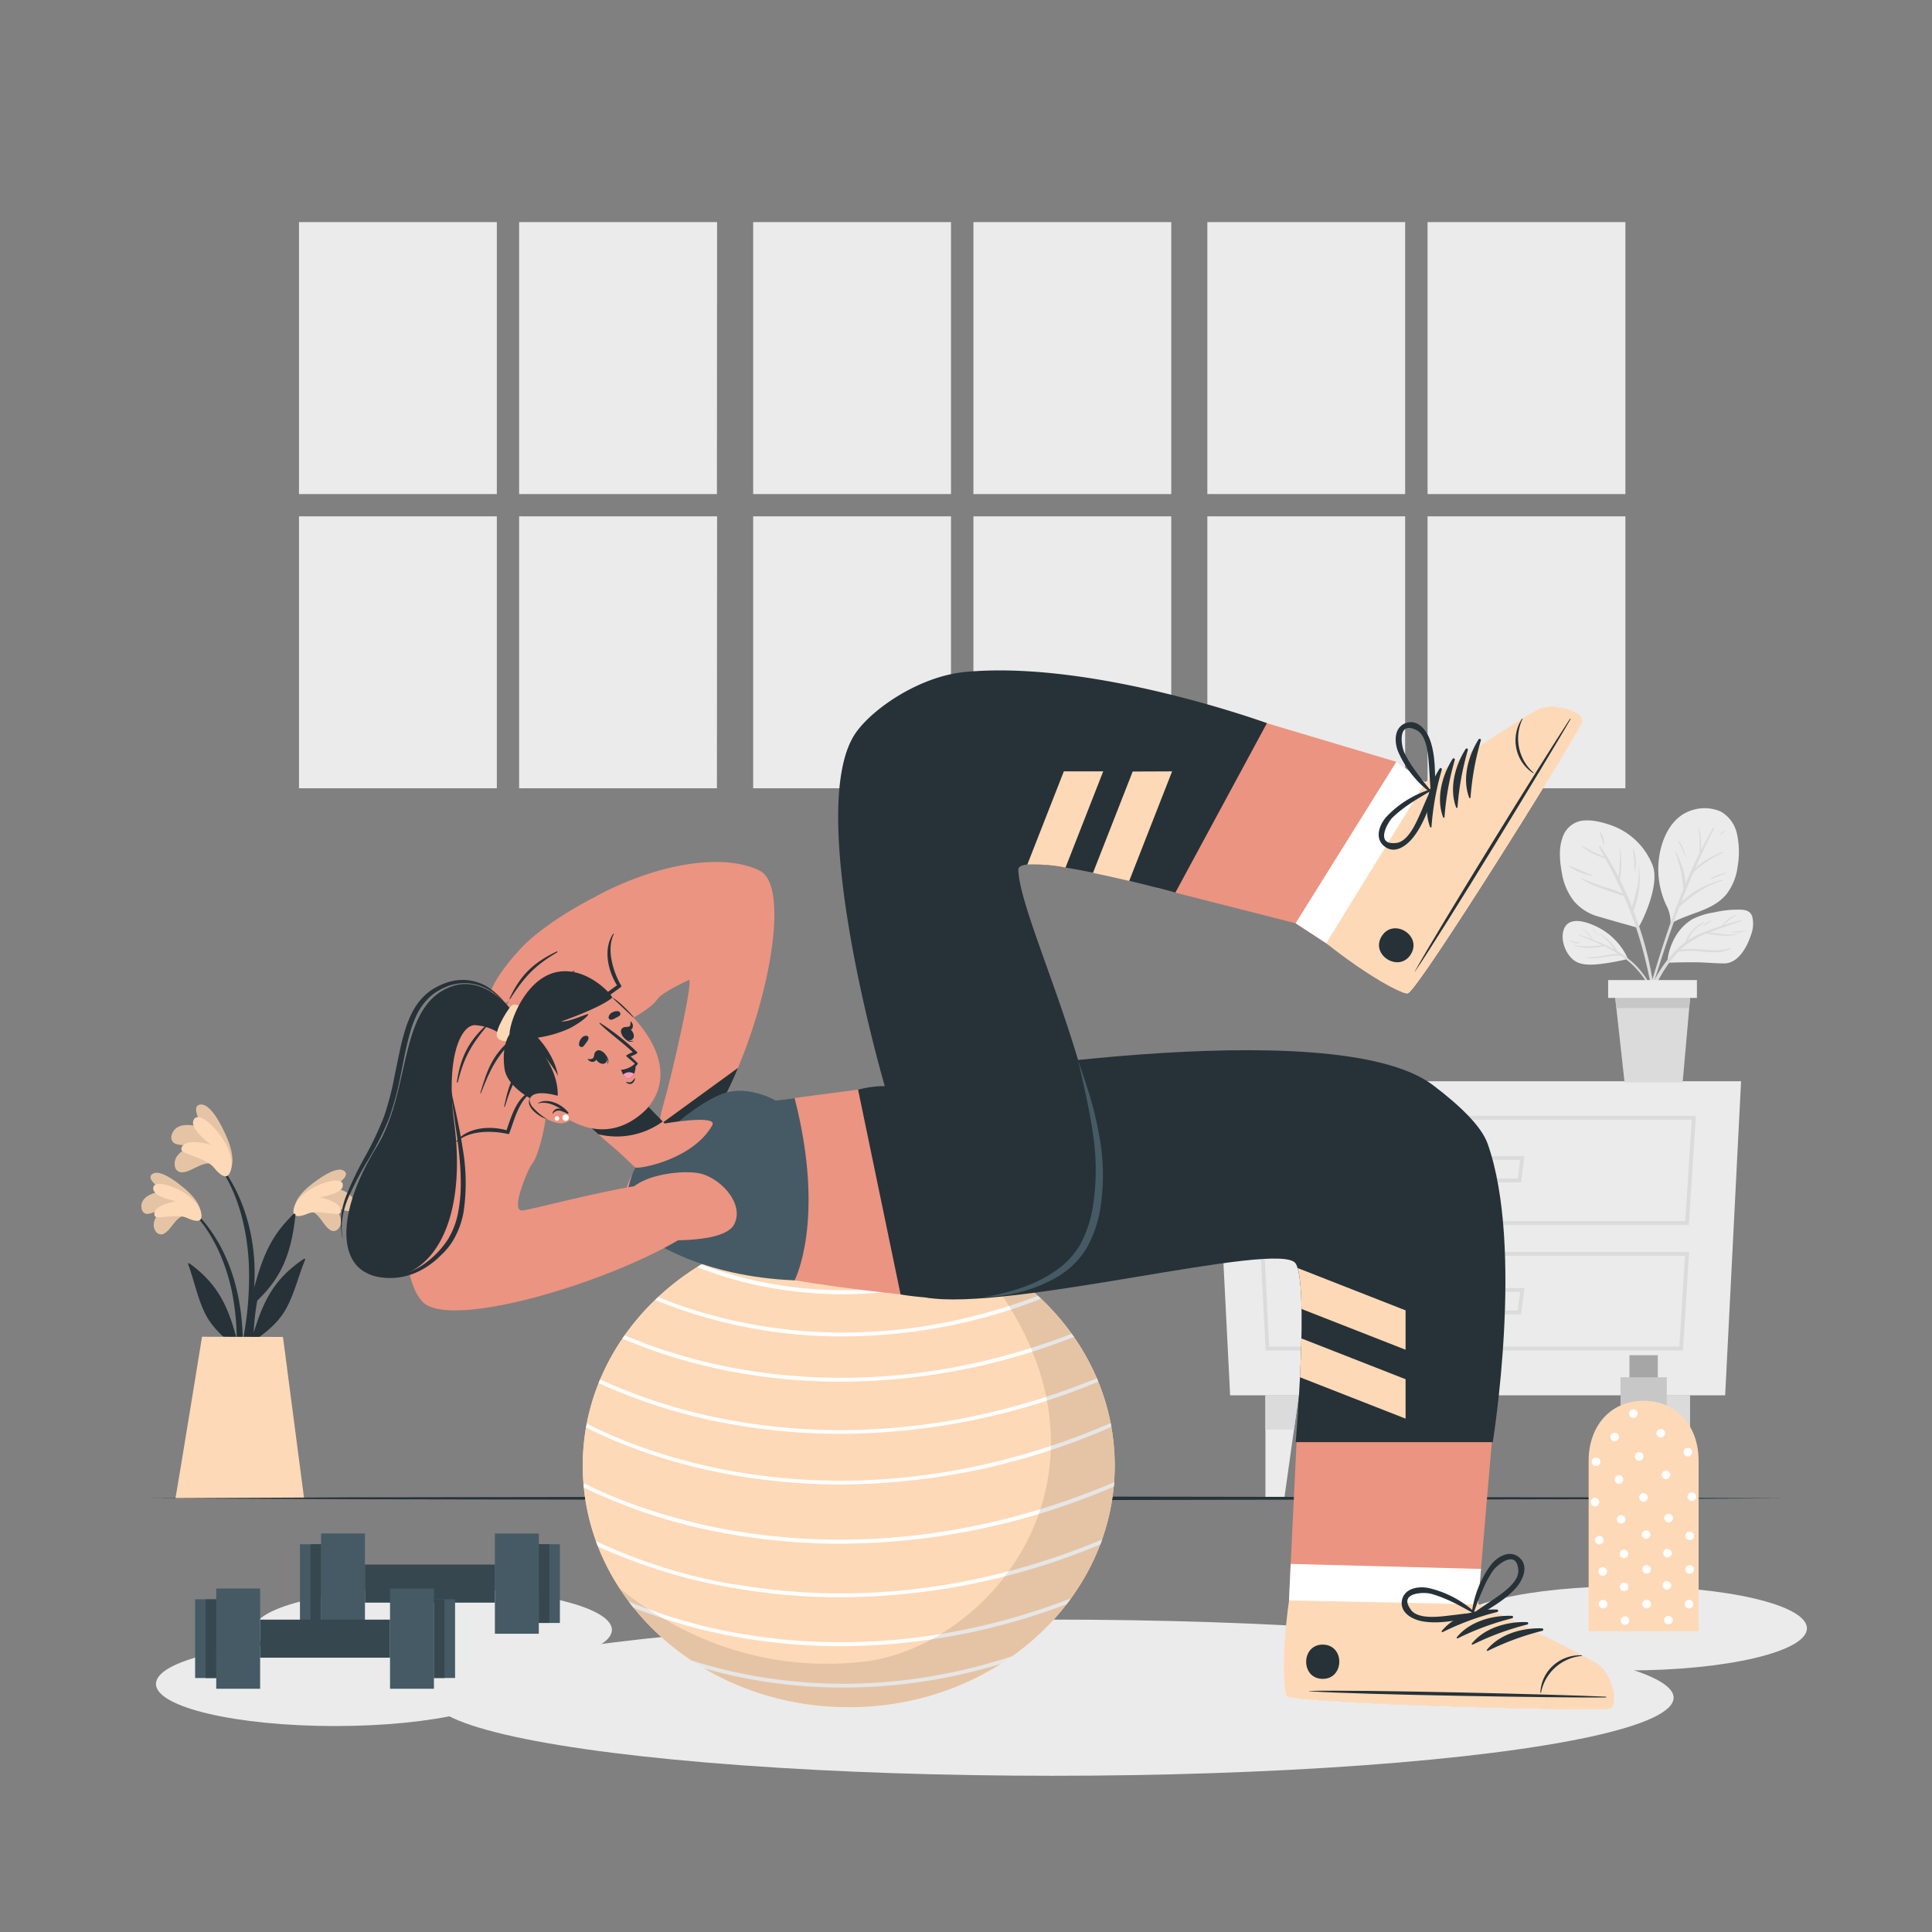 <svg xmlns="http://www.w3.org/2000/svg" viewBox="0 0 500 500"><rect x="0" y="0" width="500" height="500" fill="#808080" stroke="none"/><g id="freepik--background-complete--inject-5"><polygon points="318.36 361.11 446.47 361.11 450.59 279.82 314.24 279.82 318.36 361.11" style="fill:#ebebeb"></polygon><path d="M437.08,317H324.25l-1.55-28.22H438.89ZM325.2,316H436.14l1.68-26.22H323.76Z" style="fill:#dbdbdb"></path><path d="M435.55,349.5h-108L326.23,324H437.14Zm-107.1-1H434.61L436.08,325H327.28Z" style="fill:#dbdbdb"></path><path d="M393.64,306H369.72l-.87-6.81h25.67Zm-23-1h22.16l.62-4.81H370Z" style="fill:#dbdbdb"></path><path d="M393.64,340.16H369.72l-.87-6.8h25.67Zm-23-1h22.16l.62-4.8H370Z" style="fill:#dbdbdb"></path><polygon points="336.13 361.11 334.88 369.96 332.38 387.76 327.49 387.76 327.49 361.11 336.13 361.11" style="fill:#ebebeb"></polygon><polygon points="336.13 361.11 334.88 369.96 327.49 369.96 327.49 361.11 336.13 361.11" style="fill:#dbdbdb"></polygon><polygon points="428.7 361.11 429.94 369.96 432.45 387.76 437.34 387.76 437.34 361.11 428.7 361.11" style="fill:#ebebeb"></polygon><polygon points="428.7 361.11 429.94 369.96 437.34 369.96 437.34 361.11 428.7 361.11" style="fill:#dbdbdb"></polygon><path d="M128.58,127.87H77.38V57.48h51.2Zm57-70.39H134.35v70.39h51.19Zm-57,76.15H77.38V204h51.2Zm57,0H134.35V204h51.19ZM363.65,57.48H312.46v70.39h51.19Zm57,0h-51.2v70.39h51.2Zm-57,76.15H312.46V204h51.19Zm57,0h-51.2V204h51.2ZM246.12,57.48h-51.2v70.39h51.2Zm57,0h-51.2v70.39h51.2Zm-57,76.15h-51.2V204h51.2Zm57,0h-51.2V204h51.2Z" style="fill:#ebebeb"></path><path d="M429.39,221.76a22.13,22.13,0,0,0,.43,8.54,22.84,22.84,0,0,0,1.31,3.78,9.69,9.69,0,0,1,1.22,4.8c-.17.11.4.1.42-.07,4.57-2.6,10.43-3.08,14-7.34a14.55,14.55,0,0,0,2.91-7.12,21.7,21.7,0,0,0-.17-8.61,8.74,8.74,0,0,0-4.14-5.69,10.39,10.39,0,0,0-7.56-.34C432.65,211.3,430.11,216.81,429.39,221.76Z" style="fill:#ebebeb"></path><path d="M427,255.6q.93-3.12,1.89-6.23c1.25-4.06,2.56-8.11,4-12.11q1.31-3.6,2.74-7.12a44.09,44.09,0,0,0-.55-4.42c-.38-1.78-.94-3.49-1.45-5.22,0-.11.14-.17.18-.07,1,2.39,2.37,5.45,2.4,8.28,1.12-2.66,2.31-5.28,3.59-7.86a32.65,32.65,0,0,0-.2-6.55.08.08,0,0,1,.16,0,23.24,23.24,0,0,1,.44,5.78c1-1.94,2-3.86,3.12-5.75.1-.17.34,0,.25.18-1.72,3.3-3.31,6.68-4.81,10.1a22.31,22.31,0,0,1,7.17-4.15c.12,0,.2.13.09.18a26.14,26.14,0,0,0-7.76,5.13c-1.07,2.51-2.1,5-3.07,7.58a23.81,23.81,0,0,1,10.56-5.64c.13,0,.17.16,0,.2-4.38,1.32-7.79,3.8-11.12,6.79-.38,1-.77,2.06-1.14,3.09q-2.11,5.88-4,11.83c-.62,1.9-1.22,3.8-1.82,5.71s-1.14,4.21-2,6.19c-.08.19-.42.15-.37-.08A59.9,59.9,0,0,1,427,255.6Z" style="fill:#dbdbdb"></path><path d="M434.62,217.75a11.39,11.39,0,0,1,1.65,4.11s0,.06-.06,0a35.3,35.3,0,0,0-1.79-4C434.35,217.72,434.55,217.64,434.62,217.75Z" style="fill:#dbdbdb"></path><path d="M442.78,227.28a12.2,12.2,0,0,1,4.1-1.38s.06,0,0,.07c-.66.27-1.36.46-2,.72s-1.33.57-2,.8A.12.12,0,0,1,442.78,227.28Z" style="fill:#dbdbdb"></path><path d="M445.08,215.82a7.79,7.79,0,0,1,1.32-.81.07.07,0,0,1,.07.11,7.66,7.66,0,0,1-1.3.85C445.09,216,445,215.88,445.08,215.82Z" style="fill:#dbdbdb"></path><path d="M414,237.29c3.3,1,6.61,1.88,9.9,2.84.28.09,5.85-10.58,3.84-16.07a17.92,17.92,0,0,0-11.19-10.62c-2.35-.8-5.24-1.47-7.73-.93a6.4,6.4,0,0,0-4.48,4.38c-1,2.82-.66,6.19-.12,9.07a15.79,15.79,0,0,0,3.24,7.4A12.85,12.85,0,0,0,414,237.29Z" style="fill:#ebebeb"></path><path d="M409.2,227.15a43.75,43.75,0,0,0,6.46,2.54,27.83,27.83,0,0,1,4.31,1.56c-1.39-3.1-2.92-6.14-4.54-9.14a14.93,14.93,0,0,1-6-3.08.09.09,0,0,1,.12-.14,30.24,30.24,0,0,0,5.63,2.82c-.44-.81-.88-1.62-1.33-2.43a.2.2,0,0,1,.34-.22,70.91,70.91,0,0,1,4.67,7.85,35.31,35.31,0,0,0,.34-7.2c0-.06.09-.06.1,0a23.87,23.87,0,0,1-.08,7.91c1.15,2.3,2.2,4.66,3.15,7.06.38-1.44.86-2.85,1.19-4.3a19.62,19.62,0,0,0,.47-6.34.05.05,0,0,1,.1,0,22.43,22.43,0,0,1-1.38,11.64c.55,1.44,1.07,2.88,1.55,4.33a86,86,0,0,1,4.37,22.85.14.14,0,0,1-.28,0,113.13,113.13,0,0,0-4.9-22.58c-1-2.87-2.06-5.66-3.26-8.4-1.95-.57-3.89-1.35-5.8-2a18.13,18.13,0,0,1-5.33-2.62A.07.07,0,0,1,409.2,227.15Z" style="fill:#dbdbdb"></path><path d="M406.13,224.05c2,.72,3.92,1.72,5.93,2.44.1,0,0,.19-.05.17a13.53,13.53,0,0,1-6-2.5C406,224.11,406.06,224,406.13,224.05Z" style="fill:#dbdbdb"></path><path d="M422.57,219.7c0-.1.14-.16.17,0a10.25,10.25,0,0,1,.39,5.72.07.07,0,0,1-.14,0A31.59,31.59,0,0,0,422.57,219.7Z" style="fill:#dbdbdb"></path><path d="M414.25,215.42a4.9,4.9,0,0,1,.88,3.15c0,.07-.12.11-.14,0-.24-1.06-.66-2-1-3.06A.14.14,0,0,1,414.25,215.42Z" style="fill:#dbdbdb"></path><path d="M453.14,242c-1,3.06-3.26,7.3-6.89,7.33-2.35,0-4.73-.25-7.09-.29-2.52,0-5.06,0-7.58.12-.21,0,.3-7.57,6.38-11.26a18.44,18.44,0,0,1,5.71-1.78,26.48,26.48,0,0,1,6.75-.7c1.4.05,2.56.35,3.06,1.78A8,8,0,0,1,453.14,242Z" style="fill:#ebebeb"></path><path d="M450.53,238.16c-1.48.38-3,.81-4.45,1.28a15.38,15.38,0,0,1,1.23-1.19c.63-.53,1.33-.95,2-1.42a.07.07,0,0,0-.05-.12,8.43,8.43,0,0,0-3.58,2.85c-1.85.6-3.67,1.26-5.44,2a21.28,21.28,0,0,0-3.48,1.83,14.81,14.81,0,0,1,1.26-2.19,12.6,12.6,0,0,1,3-2.37.09.09,0,0,0-.1-.16,8.67,8.67,0,0,0-4.74,5.14,20.64,20.64,0,0,0-3.44,3.13c-4,4.57-7.19,10.64-7.2,16.84,0,.15.24.19.27,0a34.38,34.38,0,0,1,7.66-16.47c.29-.34.58-.66.89-1a28.2,28.2,0,0,1,3.32-.24c1.29,0,2.57.19,3.86.29,2.12.17,4.47.2,6.38-.87a.09.09,0,0,0-.07-.16c-4.26,1.55-8.74-.41-13,.51a19.83,19.83,0,0,1,6.3-4.06l.4-.16c2.73.33,5.62,1,8.29.15a.07.07,0,0,0,0-.13c-2.57.65-5-.16-7.58-.29,2.76-1.08,5.58-1.93,8.36-3C450.78,238.31,450.78,238.09,450.53,238.16Z" style="fill:#dbdbdb"></path><path d="M451.74,240.85a35.53,35.53,0,0,1-4,.3s0,0,0,.06a8.3,8.3,0,0,0,4-.26A.05.05,0,0,0,451.74,240.85Z" style="fill:#dbdbdb"></path><path d="M442.74,238.22a6.58,6.58,0,0,0-2,1.37c-.07.07,0,.19.1.13q.5-.36,1-.69a10.42,10.42,0,0,0,1-.61C442.94,238.35,442.85,238.19,442.74,238.22Z" style="fill:#dbdbdb"></path><path d="M421.28,248.09c.05.1-.1.19-.15.09s0,0,0,0a.11.11,0,0,1-.09.06,60.64,60.64,0,0,1-7.42,1.3c-2,.18-4.33.29-6.09-.88-2.38-1.58-3.95-5.8-2.66-8.49,1.52-3.18,6.12-1.45,8.42-.32A16.84,16.84,0,0,1,421.28,248.09Z" style="fill:#ebebeb"></path><path d="M423.07,249.56a24,24,0,0,0-4.44-3.37,15,15,0,0,0-4.49-4.58c-.09-.06-.16.08-.08.14a20.4,20.4,0,0,1,3.79,4,42.87,42.87,0,0,0-5.56-2.53,7.42,7.42,0,0,0-3-3s-.06,0,0,0a12.28,12.28,0,0,1,2.7,2.83c-1.13-.42-2.28-.81-3.42-1.19-.1,0-.14.12,0,.16,2,.79,4.11,1.63,6.12,2.59a23.61,23.61,0,0,1-7.41,0c-.07,0-.1.09,0,.11a14.57,14.57,0,0,0,7.86.11,36.71,36.71,0,0,1,3.73,2.09,9.33,9.33,0,0,0-3,.25,23.1,23.1,0,0,1-5.3.6c-.07,0-.09.11,0,.12,3.08.53,6-.87,9-.51a22.37,22.37,0,0,1,7.8,9.12c1.28,2.61,2,5.37,3,8.07a.1.1,0,0,0,.19-.06C429.58,259.21,426.94,253.35,423.07,249.56Z" style="fill:#dbdbdb"></path><path d="M413.8,242.27a3.73,3.73,0,0,0-.78-1,3.33,3.33,0,0,0-.91-.68,0,0,0,0,0,0,.05c.25.29.6.5.87.77s.5.6.78.87C413.77,242.37,413.82,242.32,413.8,242.27Z" style="fill:#dbdbdb"></path><path d="M408.74,243.92c-.46-.11-.94-.1-1.4-.2a12.5,12.5,0,0,1-1.36-.4.05.05,0,0,0,0,.1,4.52,4.52,0,0,0,2.8.65A.08.08,0,0,0,408.74,243.92Z" style="fill:#dbdbdb"></path><polygon points="437.68 255.19 437.17 260.88 435.47 280.09 420.43 280.09 418.31 260.88 417.68 255.19 437.68 255.19" style="fill:#dbdbdb"></polygon><polygon points="437.68 255.19 437.17 260.88 418.31 260.88 417.68 255.19 437.68 255.19" style="fill:#c7c7c7"></polygon><rect x="416.19" y="253.64" width="22.97" height="4.62" style="fill:#ebebeb"></rect></g><g id="freepik--Shadow--inject-5"><ellipse cx="421.29" cy="421.41" rx="46.34" ry="10.9" style="fill:#ebebeb"></ellipse><ellipse cx="86.7" cy="435.8" rx="46.34" ry="10.9" style="fill:#ebebeb"></ellipse><ellipse cx="112.02" cy="421.8" rx="46.34" ry="10.9" style="fill:#ebebeb"></ellipse><ellipse cx="272.39" cy="439.36" rx="160.74" ry="20.21" style="fill:#ebebeb"></ellipse></g><g id="freepik--Plant--inject-5"><path d="M50.09,313.26c12.3,12,14.37,30.67,11.77,47-.06.37-.64.27-.64-.08,0-3.72.12-7.4.1-11.07-.06-.17-.12-.32-.19-.49-3.21-2.34-6.16-5-8-8.59-2-4-2.86-8.59-4.43-12.81-.15-.41.28-.29.57-.08,7.48,5.52,9.86,11.46,12,19.39A65.49,65.49,0,0,0,60,334.17c-1.62-7.53-4.82-15-10.22-20.59C49.56,313.37,49.88,313,50.09,313.26Z" style="fill:#263238"></path><path d="M47.78,314.66c-2.12.07-3.44,3.46-5.09,4.44a1.6,1.6,0,0,1-2.34-.36c-1.63-2.29.61-5.1,2.72-6.67-1.51.62-2.76,1.71-4.39,2a1.51,1.51,0,0,1-2-1.18c-.72-3.11,3.18-4.49,5.85-4.56-1.29-.9-5-3.35-3-4.56s6.37,2.3,7.79,3.45c2.09,1.7,4.59,4.24,4.68,6.89C52.12,317.22,49.41,315.31,47.78,314.66Z" style="fill:#FED9B7"></path><path d="M47.78,314.66c-2.12.07-3.44,3.46-5.09,4.44a1.6,1.6,0,0,1-2.34-.36c-1.63-2.29.61-5.1,2.72-6.67-1.51.62-2.76,1.71-4.39,2a1.51,1.51,0,0,1-2-1.18c-.72-3.11,3.18-4.49,5.85-4.56-1.29-.9-5-3.35-3-4.56s6.37,2.3,7.79,3.45c2.09,1.7,4.59,4.24,4.68,6.89C52.12,317.22,49.41,315.31,47.78,314.66Z" style="opacity:0.1"></path><path d="M48.39,315.18c-2.7-1.23-7.9.54-8.34-.48-.9-2.08,3.25-3.51,5.5-3.79-2.07-.56-6-1.45-5.9-3.44.15-2.43,6.06-.34,9.06,1.95,3.77,2.9,3.75,5.69,3.13,6.25C51,316.44,48.84,315.39,48.39,315.18Z" style="fill:#FED9B7"></path><path d="M78.1,312.07c-12.75,11.56-15.52,30.1-13.55,46.5,0,.38.63.3.64-.05.15-3.71.17-7.4.32-11.06.08-.17.14-.32.21-.49,3.3-2.21,6.35-4.73,8.31-8.27,2.21-4,3.19-8.49,4.92-12.64.16-.4-.27-.3-.56-.1-7.69,5.23-10.3,11.07-12.74,18.92a64.8,64.8,0,0,1,1.77-12.3c1.9-7.46,5.38-14.8,11-20.18A.23.23,0,0,0,78.1,312.07Z" style="fill:#263238"></path><path d="M80.36,313.56c2.11.15,3.31,3.58,4.92,4.63a1.59,1.59,0,0,0,2.35-.28c1.72-2.22-.42-5.11-2.46-6.77,1.48.68,2.69,1.82,4.3,2.19a1.53,1.53,0,0,0,2-1.11c.84-3.08-3-4.61-5.68-4.78,1.33-.85,5.14-3.16,3.21-4.44s-6.45,2.05-7.91,3.15c-2.16,1.62-4.75,4.06-4.94,6.7C75.93,316,78.71,314.14,80.36,313.56Z" style="fill:#FED9B7"></path><path d="M80.36,313.56c2.11.15,3.31,3.58,4.92,4.63a1.59,1.59,0,0,0,2.35-.28c1.72-2.22-.42-5.11-2.46-6.77,1.48.68,2.69,1.82,4.3,2.19a1.53,1.53,0,0,0,2-1.11c.84-3.08-3-4.61-5.68-4.78,1.33-.85,5.14-3.16,3.21-4.44s-6.45,2.05-7.91,3.15c-2.16,1.62-4.75,4.06-4.94,6.7C75.93,316,78.71,314.14,80.36,313.56Z" style="opacity:0.1"></path><path d="M79.73,314.05c2.75-1.12,7.87.84,8.35-.16,1-2.05-3.12-3.64-5.35-4,2.09-.48,6.07-1.22,6-3.21-.06-2.44-6.05-.57-9.13,1.61-3.88,2.75-4,5.54-3.36,6.12C77.09,315.21,79.27,314.24,79.73,314.05Z" style="fill:#FED9B7"></path><path d="M65.07,342.61a126.5,126.5,0,0,1-4,18.29.45.45,0,0,1-.89-.18c.83-5.64,2.36-11.17,3.2-16.8a85.2,85.2,0,0,0,1-17.25c-.54-9.5-3.12-19.6-9.32-27-.13-.18.16-.43.3-.26,12.4,14.46,10.43,32.2,10.42,33.79,1.75-6,3.56-12.86,10.21-18.95.28-.27.51-.14.46.3-1.19,11.11-4.28,16.91-10.72,22.85C65.57,339.13,65.35,340.88,65.07,342.61Z" style="fill:#263238"></path><path d="M55,301.3c-2.23-1-5.31,1.85-7.52,2.05a1.83,1.83,0,0,1-2.23-1.56c-.55-3.19,3.19-5,6.17-5.55-1.88-.12-3.72.38-5.56-.11a1.76,1.76,0,0,1-1.46-2.23c.82-3.59,5.56-3.06,8.37-1.78-.89-1.59-3.51-6-.86-6.26s5.45,5.58,6.35,7.5c1.31,2.81,2.63,6.7,1.39,9.5C58.19,306.14,56.34,302.8,55,301.3Z" style="fill:#FED9B7"></path><path d="M55,301.3c-2.23-1-5.31,1.85-7.52,2.05a1.83,1.83,0,0,1-2.23-1.56c-.55-3.19,3.19-5,6.17-5.55-1.88-.12-3.72.38-5.56-.11a1.76,1.76,0,0,1-1.46-2.23c.82-3.59,5.56-3.06,8.37-1.78-.89-1.59-3.51-6-.86-6.26s5.45,5.58,6.35,7.5c1.31,2.81,2.63,6.7,1.39,9.5C58.19,306.14,56.34,302.8,55,301.3Z" style="opacity:0.1"></path><path d="M55.35,302.15c-2.19-2.64-8.48-3.42-8.42-4.7.12-2.61,5.15-2,7.61-1.17-1.86-1.62-5.51-4.53-4.38-6.54,1.37-2.44,6.46,2.71,8.42,6.6,2.45,4.9,1,7.78.09,8.05C57.4,304.76,55.71,302.59,55.35,302.15Z" style="fill:#FED9B7"></path><path d="M73.23,346l5.47,41.81H45.4c.69-3.71,6.89-41.86,6.89-41.86Z" style="fill:#FED9B7"></path></g><g id="freepik--Floor--inject-5"><polygon points="37.69 387.76 90.77 387.51 143.85 387.43 250 387.26 356.15 387.43 409.23 387.51 462.31 387.76 409.23 388 356.15 388.09 250 388.26 143.85 388.09 90.77 388 37.69 387.76" style="fill:#263238"></polygon></g><g id="freepik--Dumbbell--inject-5"><rect x="83.09" y="396.86" width="11.36" height="25.94" style="fill:#455a64"></rect><rect x="77.63" y="399.65" width="5.46" height="20.37" style="fill:#455a64"></rect><rect x="80.37" y="399.65" width="2.73" height="20.37" style="fill:#37474f"></rect><rect x="128.08" y="396.86" width="11.36" height="25.94" transform="translate(267.52 819.67) rotate(180)" style="fill:#455a64"></rect><rect x="139.44" y="399.65" width="5.46" height="20.37" transform="translate(284.34 819.67) rotate(180)" style="fill:#455a64"></rect><rect x="139.44" y="399.64" width="2.73" height="20.37" style="fill:#37474f"></rect><rect x="94.45" y="404.91" width="33.63" height="9.85" style="fill:#37474f"></rect><rect x="55.96" y="411.11" width="11.36" height="25.94" style="fill:#455a64"></rect><rect x="50.5" y="413.9" width="5.46" height="20.37" style="fill:#455a64"></rect><rect x="53.23" y="413.9" width="2.73" height="20.37" style="fill:#37474f"></rect><rect x="100.95" y="411.11" width="11.36" height="25.94" transform="translate(213.25 848.16) rotate(180)" style="fill:#455a64"></rect><rect x="112.3" y="413.9" width="5.46" height="20.37" transform="translate(230.07 848.16) rotate(180)" style="fill:#455a64"></rect><rect x="112.3" y="413.89" width="2.73" height="20.37" style="fill:#37474f"></rect><rect x="67.31" y="419.16" width="33.63" height="9.85" style="fill:#37474f"></rect></g><g id="freepik--gym-ball--inject-5"><ellipse cx="219.65" cy="379.29" rx="68.84" ry="62.52" style="fill:#FED9B7"></ellipse><path d="M288.49,379.29c0,34.53-30.82,62.53-68.84,62.53-25.25,0-47.32-12.35-59.29-30.75a57.92,57.92,0,0,1-9.55-31.78c0-34.53,30.82-62.52,68.84-62.52a74.28,74.28,0,0,1,30.19,6.32C272.73,333.24,288.49,354.59,288.49,379.29Z" style="fill:#FED9B7"></path><path d="M245.46,321.32a113.84,113.84,0,0,1-27.23,3.34,106.9,106.9,0,0,1-18.44-1.58c-2.41-.43-4.69-.92-6.81-1.44.6-.23,1.2-.46,1.81-.67h0a108.92,108.92,0,0,0,48.95-.26C244.33,320.9,244.9,321.11,245.46,321.32ZM257.34,327c-34.76,12.47-62.89,5.22-75.8.25l-1.09.67a97.52,97.52,0,0,0,19.34,5.44,105.83,105.83,0,0,0,18.44,1.59,116.64,116.64,0,0,0,40.2-7.29C258.07,327.4,257.71,327.18,257.34,327Zm11.26,8.36c-46.36,17.66-83.54,6.44-98.24.32-.27.24-.53.49-.79.74a126.84,126.84,0,0,0,48.71,9.44,141.81,141.81,0,0,0,51.14-9.74Zm-89.66,94.38c1,.69,2.08,1.36,3.16,2h0a131.09,131.09,0,0,0,36.16,5A139.7,139.7,0,0,0,259,430.6c1-.63,2-1.29,3-2C225.87,440.48,196,435.18,178.94,429.71Zm98.4-84.55c-35.4,13.65-65.86,12.64-85.69,9.16a137.1,137.1,0,0,1-30-8.76l-.57.83a136.78,136.78,0,0,0,30.33,8.91,151.13,151.13,0,0,0,26.2,2.25A166.16,166.16,0,0,0,277.93,346Zm-85.69,77.62a137.78,137.78,0,0,1-28.92-8.32c.39.53.79,1.05,1.21,1.57a140.09,140.09,0,0,0,27.49,7.72,151.13,151.13,0,0,0,26.2,2.25A165.79,165.79,0,0,0,276,415.17c.39-.49.76-1,1.12-1.49C241.83,427.26,211.44,426.25,191.65,422.78Zm92.2-66.1c-38.73,15.83-72.14,14.83-93.65,11.05A140.38,140.38,0,0,1,155.31,357c-.13.31-.26.62-.37.93a141.42,141.42,0,0,0,35,10.77,158.55,158.55,0,0,0,27.55,2.37,175.56,175.56,0,0,0,66.7-13.47C284.11,357.29,284,357,283.85,356.68Zm3.58,11.59c-40.25,17.4-75.06,16.44-97.23,12.56-21.07-3.7-35-10.67-38.35-12.46l-.18,1c3.88,2.05,17.72,8.78,38.31,12.4a158.55,158.55,0,0,0,27.55,2.37,176.33,176.33,0,0,0,70.08-14.88Zm-98,27.8c-20-3.51-33.74-9.89-38.42-12.28,0,.39.06.78.11,1.16a141.43,141.43,0,0,0,38.09,12.1,164.51,164.51,0,0,0,28.28,2.43,180.6,180.6,0,0,0,70.76-14.78c0-.37.07-.74.1-1.12C247.39,401,212,400,189.41,396.07Zm.79,14a138.63,138.63,0,0,1-36-11.25c.16.45.33.89.51,1.34h0A141.05,141.05,0,0,0,190,411a158.55,158.55,0,0,0,27.55,2.37,175.73,175.73,0,0,0,67.21-13.67h0c.16-.43.32-.84.47-1.27C245.9,414.83,212,413.84,190.2,410Z" style="fill:#fff"></path><path d="M288.49,379.29c0,34.53-30.82,62.53-68.84,62.53-25.25,0-47.32-12.35-59.29-30.75,12.94,10.42,34.36,22.13,62.91,19,34.79-3.84,74.49-53.84,26.57-107C272.73,333.24,288.49,354.59,288.49,379.29Z" style="opacity:0.1"></path></g><g id="freepik--water-bottle--inject-5"><rect x="421.7" y="350.73" width="7.34" height="8.44" style="fill:#a6a6a6"></rect><rect x="419.39" y="356.44" width="11.97" height="9.64" style="fill:#c7c7c7"></rect><path d="M439.6,378v44.13H411.14V378c0-8.74,5.49-15.48,14.23-15.48S439.6,369.28,439.6,378Z" style="fill:#FED9B7"></path><path d="M423.83,365.84a1.11,1.11,0,1,1-1.1-1.11A1.11,1.11,0,0,1,423.83,365.84Zm13,8.87a1.11,1.11,0,1,0,1.11,1.11A1.11,1.11,0,0,0,436.86,374.71Zm-12.6,1.11a1.11,1.11,0,1,0,1.11,1.1A1.1,1.1,0,0,0,424.26,375.82Zm1.11,10.59a1.11,1.11,0,1,0,1.11,1.11A1.11,1.11,0,0,0,425.37,386.41Zm-11.46,11.08a1.11,1.11,0,1,0,1.11,1.1A1.11,1.11,0,0,0,413.91,397.49Zm-1.11-9.86a1.11,1.11,0,1,0,1.11,1.11A1.11,1.11,0,0,0,412.8,387.63Zm.28-10.44a1.11,1.11,0,1,0,1.11,1.11A1.11,1.11,0,0,0,413.08,377.19Zm4.81-6.39a1.11,1.11,0,1,0,1.11,1.11A1.11,1.11,0,0,0,417.89,370.8Zm1.11,11a1.11,1.11,0,1,0,1.11,1.11A1.11,1.11,0,0,0,419,381.79Zm10.85-12a1.11,1.11,0,1,0,1.11,1.11A1.11,1.11,0,0,0,429.85,369.83Zm1.34,10.77a1.11,1.11,0,1,0,1.11,1.1A1.11,1.11,0,0,0,431.19,380.6Zm-11.6,11.51a1.11,1.11,0,1,0,1.11,1.11A1.11,1.11,0,0,0,419.59,392.11Zm12,8.76a1.11,1.11,0,1,0,1.11,1.1A1.11,1.11,0,0,0,431.54,400.87Zm-.17,8.34a1.11,1.11,0,1,0,1.11,1.1A1.11,1.11,0,0,0,431.37,409.21Zm-11.11-8.15a1.11,1.11,0,1,0,1.11,1.11A1.11,1.11,0,0,0,420.26,401.06Zm-5.4,13a1.11,1.11,0,1,0,1.1,1.11A1.1,1.1,0,0,0,414.86,414.06Zm11.14-18a1.11,1.11,0,1,0,1.1,1.11A1.11,1.11,0,0,0,426,396.07Zm.13,9a1.11,1.11,0,1,0,1.11,1.11A1.1,1.1,0,0,0,426.13,405.08Zm0,9a1.11,1.11,0,1,0,1.11,1.11A1.1,1.1,0,0,0,426.13,414.06Zm5.64,4.15a1.11,1.11,0,1,0,1.11,1.11A1.11,1.11,0,0,0,431.77,418.21Zm-17-12.6a1.11,1.11,0,1,0,1.11,1.1A1.1,1.1,0,0,0,414.72,405.61Zm5.54,4a1.11,1.11,0,1,0,1.11,1.1A1.11,1.11,0,0,0,420.26,409.6Zm16.79,4.46a1.11,1.11,0,1,0,1.11,1.11A1.11,1.11,0,0,0,437.05,414.06Zm-16.54,4.24a1.11,1.11,0,1,0,1.11,1.11A1.11,1.11,0,0,0,420.51,418.3Zm16.71-21.92a1.11,1.11,0,1,0,1.11,1.11A1.11,1.11,0,0,0,437.22,396.38Zm0,8.7a1.11,1.11,0,1,0,1.11,1.11A1.11,1.11,0,0,0,437.22,405.08Zm-5.45-13.3a1.11,1.11,0,1,0,1.11,1.11A1.11,1.11,0,0,0,431.77,391.78Zm6-5.53a1.11,1.11,0,1,0,1.11,1.11A1.1,1.1,0,0,0,437.77,386.25Z" style="fill:#fff"></path></g><g id="freepik--Character--inject-5"><path d="M156.21,231.11c-3.08,1.21-13.79,7-20.11,13-3.06,2.92-11,12.25-8.91,14.78s4.62,0,4.62,0-2.76,4.44-.45,6.8,6.16-1.71,6.16-1.71-2.5,4.77,0,6.95,5.65-2.54,5.65-2.54-2.48,4.25.31,5.2c3.36,1.13,7.06-7.23,10.61-10.3.81-.69,17.36-12.94,17.36-12.94Z" style="fill:#eb9481"></path><path d="M143.25,268.35c2.73-6.14,5-8.36,10.49-12,.1-.07,0-.25-.1-.19-5.71,3.11-8.95,5.48-10.7,12.1C142.86,268.56,143.12,268.64,143.25,268.35Z" style="fill:#263238"></path><path d="M137.33,264.18c3.39-6.13,5.82-8.55,11.3-12.83.08-.06,0-.2-.1-.14-5.72,3.74-8.9,6.18-11.48,12.75C136.93,264.26,137.18,264.46,137.33,264.18Z" style="fill:#263238"></path><path d="M132.11,258.39c3.72-5.7,6.26-8.47,12.12-11.94a.13.13,0,0,0-.12-.22c-6.31,3-9.51,6.39-12.16,12C131.77,258.64,131.88,258.75,132.11,258.39Z" style="fill:#263238"></path><path d="M176,249s-4,7.43-6.44,10.31-15.59,10.22-17.34,7.47c-2.26-3.54,4.49-9.28,8.16-11.65,0,0-5.23-8.2-1.27-13.36S176,249,176,249Z" style="fill:#eb9481"></path><path d="M151.94,265.58c.28-4.71,5.3-7.52,8.68-10.09a.39.39,0,0,0,0-.64c-2-3.59-3.69-9.21-1.77-13.07a.1.1,0,0,0-.17-.1c-2.62,3.86-1.37,9.52,1,13.31-3.51,2.58-8.42,5.62-7.81,10.59A0,0,0,1,0,151.94,265.58Z" style="fill:#263238"></path><path d="M183.5,290.71C196.63,271,206,230,196.6,225.32c-9.12-4.54-25.82-2.1-41.85,6.37-2.33,1.24,1.81,4.57,7.5,11.92,2.69,3.48,5.61,17.19,8.21,14.56,1.47-1.5,6.2-3.83,7.81-4.55,1.32-.59-4.1,23.69-6.75,32.83C167.28,301.07,180,296,183.5,290.71Z" style="fill:#eb9481"></path><path d="M191,276.36a87.32,87.32,0,0,1-7.49,14.35c-3.07,4.61-13.12,9.06-12.83.43Z" style="fill:#263238"></path><path d="M106.61,295.1c.27-3.3,3.32-14.3,7.27-22.09,1.92-3.78,8.57-14,11.59-12.8s1.33,4.43,1.33,4.43,3.46-3.92,6.38-2.39.14,6.39.14,6.39,3.85-3.76,6.65-2-.8,6.15-.8,6.15,3.36-3.6,5.06-1.2c2.05,2.89-4.89,8.84-6.8,13.12-.43,1-7.38,20.36-7.38,20.36Z" style="fill:#eb9481"></path><path d="M139.17,272.86c-5.1,4.39-6.57,7.19-8.5,13.51,0,.13-.23.1-.2,0,1.33-6.37,2.66-10.15,8.5-13.74C139.25,272.43,139.41,272.65,139.17,272.86Z" style="fill:#263238"></path><path d="M133.47,268.4c-4.89,5-6.51,8-9,14.52,0,.09-.19,0-.16-.06,1.93-6.56,3.35-10.3,8.9-14.67C133.43,268,133.69,268.17,133.47,268.4Z" style="fill:#263238"></path><path d="M126.42,265.07c-4.39,5.2-6.31,8.44-7.94,15a.13.13,0,0,1-.25,0c1-6.9,3.38-11,8-15.12C126.56,264.67,126.69,264.74,126.42,265.07Z" style="fill:#263238"></path><path d="M130.07,309.83s6-5.95,8-9.14,5.29-17.88,2.16-18.76c-4.05-1.14-7.59,7-8.81,11.18,0,0-9.36-2.65-13.16,2.63S130.07,309.83,130.07,309.83Z" style="fill:#eb9481"></path><path d="M139,282c-4.43,1.63-5.68,7.24-7.16,11.23a.39.39,0,0,1-.61.19c-4-.85-9.88-.88-13,2.07a.1.1,0,0,1-.15-.13c2.94-3.62,8.72-4.06,13-2.86,1.46-4.11,2.95-9.69,7.89-10.54C139,281.94,139.05,282,139,282Z" style="fill:#263238"></path><path d="M229,281.06s7.55,11.46,12.35,54.7c0,0-56-4.43-73-15-7.72-4.79-7.92-10.94-4.73-16.83.79-1.46,16.45-17.58,23.09-20.28,5.87-2.39,13.63,1.22,13.63,1.22Z" style="fill:#eb9481"></path><path d="M162.91,308.41c2.26-3.89,12.14-5.66,17.63-4.84s12.3,7.77,9.47,13.28-21.68,3.94-21.68,3.94,12.86,9.59,37.31,10.56c0,0,8.14-15.49,0-47.16l-4.92.62s-6.09-3.57-12.2-2.2C180.62,284.38,165.7,298,163.6,304s-1.52,9.61-1.52,9.61S161.8,310.32,162.91,308.41Z" style="fill:#455a64"></path><path d="M178.48,319.14c-18.56,12.18-62,25.38-69.16,17.73-7-7.43-4.77-34.71-2.58-43.33.65-2.56,5.53,1.32,14.21,4.65,4.12,1.57,18.09.42,16.31,3.66-1,1.84-4.89,10.94-2.39,11.41,1.42.27,20.35-5.29,36.06-7.32C189,303.62,183.8,315.65,178.48,319.14Z" style="fill:#eb9481"></path><path d="M132.36,261.46c-2.49-3.46-8.87-8.55-15.44-6.19-14.09,5-10.31,26.67-19.48,41.62-11.08,18.05-10,32.37,1,33.54,12.39,1.3,22.68-12.72,19.1-40-2.24-17.05,1.84-25.21,5.39-25.12a13,13,0,0,1,6.46,2.19Z" style="fill:#263238"></path><path d="M116.56,281c.16,2.73.63,5.42,1,8.12s.8,5.39,1.11,8.09.54,5.4.57,8.1a39.9,39.9,0,0,1-.59,8,20.78,20.78,0,0,1-2.74,7.46,23.31,23.31,0,0,1-5.51,5.88A17.77,17.77,0,0,1,103,330a16.61,16.61,0,0,1-4.11.28,14,14,0,0,1-2.05-.28,7.07,7.07,0,0,1-2-.62,10.57,10.57,0,0,0,4,1.23,16.79,16.79,0,0,0,4.25,0,18,18,0,0,0,4.14-1.08,19.55,19.55,0,0,0,3.76-2.05,22,22,0,0,0,3.25-2.75L115,324l.7-.8a18.27,18.27,0,0,0,1.28-1.72,21.78,21.78,0,0,0,3-7.87,51.74,51.74,0,0,0-.25-16.48c-.4-2.71-.93-5.39-1.49-8.06S117,283.71,116.56,281Z" style="fill:#263238"></path><path d="M131.19,260.11a22.82,22.82,0,0,0-4.28-3.71,12.56,12.56,0,0,0-5.21-1.88,12.71,12.71,0,0,0-5.44.57,16.22,16.22,0,0,0-2.51,1.14,13.86,13.86,0,0,0-2.26,1.54,15.73,15.73,0,0,0-3.35,4.29,26.61,26.61,0,0,0-2,5.18c-1.06,3.59-1.68,7.34-2.46,11.08a76.86,76.86,0,0,1-3,11.11,74.21,74.21,0,0,1-5.13,10.29,86.8,86.8,0,0,0-5.3,10,22,22,0,0,0-1.61,5.39l-.19,1.4c0,.47,0,.94,0,1.41l0,.71.08.71.15,1.42a19.23,19.23,0,0,1,.92-11.31,86.17,86.17,0,0,1,5-10.33,84.29,84.29,0,0,0,4.81-10.24A75.48,75.48,0,0,0,102.2,278c.81-3.7,1.44-7.47,2.57-11.18a28,28,0,0,1,2.22-5.4,15.82,15.82,0,0,1,3.77-4.54,14.22,14.22,0,0,1,2.5-1.58,16.92,16.92,0,0,1,2.72-1.12,12.4,12.4,0,0,1,11.15,1.88A20.72,20.72,0,0,1,131.19,260.11Z" style="fill:#263238"></path><path d="M136.17,261.74c-.77-1.15-2.6-2-3.47-1.71s-4.62,6.46-4.1,8.17,3.78,1.24,3.78,1.24Z" style="fill:#FED9B7"></path><path d="M164.48,302.16c1.12.41,14.81-2.09,19.84-10.9,1.68-2.94-12.3-.5-12.3-.5l-.5-.52-7-7.24L152,288.55l-1.74.86s2,1.85,4.62,4.14l.36.33c.14.13.28.26.42.37.37.35.76.7,1.16,1.05l.91.78.95.8C161.86,299.5,164,302,164.48,302.16Z" style="fill:#eb9481"></path><path d="M154.86,293.55a20.17,20.17,0,0,0,16.66-3.31l-7-7.24L152,288.55l-1.74.86S152.29,291.26,154.86,293.55Z" style="fill:#263238"></path><path d="M164.16,263.55c11.77,13.18,5.2,21.72,2.36,24.26-2.59,2.3-11.68,9.81-24.75-2.09s-10.66-21.54-5-27.12S152.39,250.36,164.16,263.55Z" style="fill:#eb9481"></path><path d="M160.27,262.93a11.21,11.21,0,0,1-1.08.58,2,2,0,0,1-1.2.39.63.63,0,0,1-.5-.58,1.59,1.59,0,0,1,.93-1.28,2.31,2.31,0,0,1,1.62-.32A.68.68,0,0,1,160.27,262.93Z" style="fill:#263238"></path><path d="M151,270.77a9.91,9.91,0,0,0,.75-1,2,2,0,0,0,.57-1.14.63.63,0,0,0-.5-.58,1.55,1.55,0,0,0-1.4.72,2.29,2.29,0,0,0-.57,1.55A.67.67,0,0,0,151,270.77Z" style="fill:#263238"></path><path d="M156,272.25s0,.11,0,.14c.83.88,1.64,2,1.1,3a0,0,0,0,0,.05,0C158,274.44,156.9,273,156,272.25Z" style="fill:#263238"></path><path d="M154.33,272c-1.54,1.18.94,4.18,2.37,3.08S155.62,271,154.33,272Z" style="fill:#263238"></path><path d="M153.88,272.68c-.13.38-.13.89-.42,1.19a1.46,1.46,0,0,1-1.36.14s-.06,0,0,.08a1.41,1.41,0,0,0,1.86.56,1.45,1.45,0,0,0,.27-1.92C154.15,272.6,153.92,272.52,153.88,272.68Z" style="fill:#263238"></path><path d="M161,267.79s.1,0,.13,0c.73.95,1.73,1.93,2.83,1.55,0,0,.07,0,0,.06C162.81,270.12,161.5,268.82,161,267.79Z" style="fill:#263238"></path><path d="M161,266.14c1.41-1.34,4,1.58,2.68,2.82S159.82,267.26,161,266.14Z" style="fill:#263238"></path><path d="M161.78,265.8c.37-.05.84,0,1.13-.2s.3-.78.24-1.26c0,0,0,0,.07,0a1.47,1.47,0,0,1,.39,1.87c-.4.52-1.18.36-1.8-.08C161.69,266,161.63,265.82,161.78,265.8Z" style="fill:#263238"></path><path d="M162.16,280a1.82,1.82,0,0,0,1.24,0,3.36,3.36,0,0,0,.85-1s.07,0,.08,0a1.66,1.66,0,0,1-.83,1.44,1.29,1.29,0,0,1-1.4-.28A.07.07,0,0,1,162.16,280Z" style="fill:#263238"></path><path d="M163.19,273.38s1.35,1.21,1.9,1.86c0,.06-.08.22-.29.42,0,0,0,0,0,0a4,4,0,0,1-4,1.38c-.09,0-.07-.16,0-.17a6.05,6.05,0,0,0,3.5-1.57c-.11-.22-2.39-2-2.29-2.09a7.37,7.37,0,0,1,1.75-.91c-2.74-2.61-5.88-4.75-8.57-7.39a.11.11,0,0,1,.13-.18,60.65,60.65,0,0,1,9.57,7.56C165.29,272.63,163.54,273.27,163.19,273.38Z" style="fill:#263238"></path><path d="M164.44,275.43a4.89,4.89,0,0,1-.34,2.46,2.17,2.17,0,0,1-.9,1c-.87.5-1.51-.12-1.91-.79a5.19,5.19,0,0,1-.51-1.14A6.33,6.33,0,0,0,164.44,275.43Z" style="fill:#263238"></path><path d="M164.1,277.89a2.17,2.17,0,0,1-.9,1c-.87.5-1.51-.12-1.91-.79A2.27,2.27,0,0,1,164.1,277.89Z" style="fill:#ff9bbc"></path><path d="M143.66,285.87c1.31-1.42,1.26-8.7-5.06-15.5,0,0,5.25,6.5,5.64,7.81s0-4.08-5.06-9.64a30.27,30.27,0,0,0,8.3-2.44c3.24-1.73,4.78-3.26,4.78-3.62s-4.88,2.06-7,1.87c0,0,9.81-3.36,13.17-6.12.39-.32-6.32-8.17-14.19-6.69s-12.25,12.24-12.4,16.21c0,0-2.08,2.66-1.28,8.76S142.25,287.39,143.66,285.87Z" style="fill:#263238"></path><path d="M146.09,290.6a3.73,3.73,0,0,0,.78-.32,2.74,2.74,0,0,0,.68-.48,2.41,2.41,0,0,0,.62-.88,2.8,2.8,0,0,0,.22-.81,3.33,3.33,0,0,0,0-1.19l-3.62-3.2s-6.39-2.1-7.57.5S143.08,291.49,146.09,290.6Z" style="fill:#eb9481"></path><path d="M139.22,285.5s0,.09,0,.07c2.15-.56,4.17.32,6,1.45a1.64,1.64,0,0,0-2.24,1.12c0,.06.07.1.11.05a1.85,1.85,0,0,1,2-.7,9.66,9.66,0,0,1,1.76.74c.18.08.39-.19.21-.32l0,0C145.47,285.75,141.64,284,139.22,285.5Z" style="fill:#263238"></path><path d="M145.84,289.86a.82.82,0,0,0,1.16-.07.81.81,0,0,0-.07-1.15.83.83,0,0,0-1.16.06A.82.82,0,0,0,145.84,289.86Z" style="fill:#fff"></path><path d="M143.75,289.88a.58.58,0,0,0,.77-.87.58.58,0,0,0-.77.87Z" style="fill:#fff"></path><path d="M141.37,289.5a15.6,15.6,0,0,1-3.77-3.28c-.32-.54-.74-1.42-.41-2,.05-.09,0-.11-.08,0a2.33,2.33,0,0,0-.11,1.72,4.8,4.8,0,0,0,1.14,1.64,9,9,0,0,0,3.21,2S141.4,289.52,141.37,289.5Z" style="fill:#263238"></path><path d="M158.52,258.22c-.1,0-.17,0-.08,0,.51.41,5,4.72,5.51,5.1a0,0,0,0,0,.07-.06C163.7,262.81,160.46,259.18,158.52,258.22Z" style="fill:#263238"></path><path d="M416.53,442.16c-2.68.82-80.48-1.28-83.33-3.16a1.11,1.11,0,0,1-.3-.47c-.85-2.32.78-12.21.7-24.35,0-.22.18-4,.43-9.44.67-14.11,1.89-39,1.89-39l50.72,1L383.28,406l-.78,9.13s28.75,13.67,31.63,16.07S419.2,441.34,416.53,442.16Z" style="fill:#eb9481"></path><path d="M416.53,442.16c-2.68.82-80.48-1.28-83.33-3.16a1.11,1.11,0,0,1-.3-.47c-.85-2.32.78-12.21.7-24.35,0-.22.18-4,.43-9.44l49.25,1.3-.78,9.13s28.75,13.67,31.63,16.07S419.2,441.34,416.53,442.16Z" style="fill:#fff"></path><path d="M416.53,442.16c-2.67.82-80.48-1.28-83.33-3.17-1.09-.71-1.52-11.07.4-24.8l48.9,1s28.74,13.65,31.64,16.06S419.2,441.33,416.53,442.16Z" style="fill:#FED9B7"></path><path d="M415.51,439.1c-12.7-.61-64-1.85-76.62-1.48-.1,0-.1.07,0,.08,12.58.88,63.9,1.7,76.62,1.61C415.78,439.3,415.78,439.11,415.51,439.1Z" style="fill:#263238"></path><path d="M409.33,428.4a10.27,10.27,0,0,0-7.68,2.93,9.91,9.91,0,0,0-3,6.73c0,.07.14.08.16,0a11.81,11.81,0,0,1,10.51-9.5A.08.08,0,0,0,409.33,428.4Z" style="fill:#263238"></path><path d="M387.4,416.55c-5.08-.18-11,1.48-14.28,5.56-.13.16.1.34.25.27a70.05,70.05,0,0,1,14.11-5.2A.32.32,0,0,0,387.4,416.55Z" style="fill:#263238"></path><path d="M391.3,418.18c-5.09-.19-11,1.47-14.29,5.56-.13.16.1.33.25.26a70.67,70.67,0,0,1,14.11-5.2A.32.32,0,0,0,391.3,418.18Z" style="fill:#263238"></path><path d="M395.19,419.8c-5.09-.19-11,1.47-14.29,5.56-.12.16.1.33.26.26a69.94,69.94,0,0,1,14.1-5.19A.32.32,0,0,0,395.19,419.8Z" style="fill:#263238"></path><path d="M399.08,421.42c-5.08-.19-11,1.47-14.28,5.56-.13.16.1.34.25.26a70.41,70.41,0,0,1,14.11-5.19A.32.32,0,0,0,399.08,421.42Z" style="fill:#263238"></path><path d="M342.41,425.62c-5.71-.11-5.9,8.76-.18,8.87S348.13,425.74,342.41,425.62Z" style="fill:#263238"></path><path d="M393.22,403.1c-2.53-2.19-5.82-.18-7.46,2A26.72,26.72,0,0,0,380.83,418a.14.14,0,0,0,.16.15.62.62,0,0,0,.9.43c3.68-2.43,7.92-4.56,10.75-8C394.29,408.52,395.6,405.18,393.22,403.1Zm-6.5,10.67c-1.78,1.24-3.61,2.38-5.34,3.68a77.9,77.9,0,0,1,3-7.47,28.24,28.24,0,0,1,1.93-3.39c1.15-1.66,6.24-5.8,6.62-.25C393.18,409.4,388.85,412.3,386.72,413.77Z" style="fill:#263238"></path><path d="M368.15,419.6c4.41.78,9-.37,13.38-1a.62.62,0,0,0,.4-.92.13.13,0,0,0,0-.21A26.61,26.61,0,0,0,369.79,411c-2.67-.58-6.48,0-7,3.36C362.39,417.48,365.57,419.14,368.15,419.6Zm-3-3c-3.34-4.44,3.22-4.64,5.17-4.14a29.75,29.75,0,0,1,3.68,1.3c2.5,1,4.81,2.39,7.19,3.66-2.16.15-4.3.49-6.45.72C372.16,418.44,367,419.09,365.14,416.63Z" style="fill:#263238"></path><path d="M239.43,335.76c21.41,3.9,92-15.05,95.9-8.75,3.45,5.55,0,46.22,0,46.22h51S394.51,322.76,385,296c-1.55-4.38-6.83-9.62-14.12-15.15-26-19.67-131.68-1.18-131.68-1.18Z" style="fill:#263238"></path><path d="M363.76,356.94v10.2l-27.33-10.71c.16-3.26.3-6.7.37-10.05Z" style="fill:#FED9B7"></path><path d="M363.76,339.12v10.19l-26.92-10.55c-.08-4.6-.37-8.46-1-10.59Z" style="fill:#FED9B7"></path><path d="M409.4,186.8c-.65,2.73-41.9,68.72-45,70.24a1.15,1.15,0,0,1-.54,0c-2.44-.44-10.14-6.86-20.64-12.94-.19-.11-3.38-2.2-7.92-5.16l-35.9-9.14L326,186.6l35.38,10.56,7.48,5.3s26.35-17.85,29.88-19.13S410,184.09,409.4,186.8Z" style="fill:#eb9481"></path><path d="M409.4,186.8c-.65,2.73-41.9,68.72-45,70.24a1.15,1.15,0,0,1-.54,0c-2.44-.44-10.14-6.86-20.64-12.94-.19-.11-3.38-2.2-7.92-5.16l26.08-41.79,7.48,5.3s26.35-17.85,29.88-19.13S410,184.09,409.4,186.8Z" style="fill:#fff"></path><path d="M409.4,186.8c-.65,2.72-41.89,68.73-45,70.23-1.17.57-10.31-4.3-21.17-12.92l25.63-41.65s26.34-17.85,29.89-19.13S410,184.08,409.4,186.8Z" style="fill:#FED9B7"></path><path d="M406.24,186.13c-7,10.65-34,54.24-40.1,65.3-.05.09,0,.12.06,0,7.13-10.4,33.85-54.22,40.22-65.23C406.55,186,406.39,185.9,406.24,186.13Z" style="fill:#263238"></path><path d="M393.89,186a10.23,10.23,0,0,0-1.37,8.1,9.91,9.91,0,0,0,4.28,6c.07,0,.14-.08.08-.13A11.8,11.8,0,0,1,394,186.12.08.08,0,0,0,393.89,186Z" style="fill:#263238"></path><path d="M372.56,198.93c-2.74,4.29-4.32,10.25-2.44,15.14.07.18.34.08.35-.09a70.88,70.88,0,0,1,2.67-14.79A.32.32,0,0,0,372.56,198.93Z" style="fill:#263238"></path><path d="M375.93,196.4c-2.74,4.29-4.32,10.25-2.44,15.13.07.19.34.08.35-.08a71,71,0,0,1,2.67-14.8A.32.32,0,0,0,375.93,196.4Z" style="fill:#263238"></path><path d="M379.3,193.86c-2.74,4.29-4.32,10.26-2.44,15.14.07.19.34.08.35-.09a70.88,70.88,0,0,1,2.67-14.79A.32.32,0,0,0,379.3,193.86Z" style="fill:#263238"></path><path d="M382.68,191.33c-2.74,4.29-4.32,10.25-2.45,15.13.07.19.34.09.35-.08a70.88,70.88,0,0,1,2.67-14.79A.32.32,0,0,0,382.68,191.33Z" style="fill:#263238"></path><path d="M357.57,242.31c-3,4.87,4.56,9.53,7.56,4.65S360.57,237.44,357.57,242.31Z" style="fill:#263238"></path><path d="M363.91,187.1c-3.17,1.07-3.11,4.93-2.06,7.45a26.68,26.68,0,0,0,8.63,10.78.13.13,0,0,0,.21-.06c.37.1.86-.1.83-.56-.22-4.4.09-9.13-1.48-13.33C369.13,188.93,366.91,186.1,363.91,187.1Zm5.91,11c.16,2.16.22,4.32.46,6.47a78.1,78.1,0,0,1-4.9-6.41,27,27,0,0,1-1.94-3.39c-.85-1.82-1.83-8.31,3.14-5.82C369.32,190.33,369.63,195.53,369.82,198.11Z" style="fill:#263238"></path><path d="M365.43,217.08c2.91-3.41,4.25-8,6-12a.61.61,0,0,0-.58-.81.13.13,0,0,0-.18-.13,26.64,26.64,0,0,0-11.8,7.17c-1.85,2-3.24,5.61-.62,7.7S363.73,219.07,365.43,217.08Zm-4.08,1.08c-5.53.63-2.38-5.12-1-6.55a30.05,30.05,0,0,1,3-2.52c2.16-1.63,4.5-2.93,6.8-4.34-1,1.95-1.76,3.95-2.65,5.93C366.47,213,364.39,217.82,361.35,218.16Z" style="fill:#263238"></path><path d="M327.88,187.15,304.19,231s-40.81-11.25-40.65-5.89c.41,14.32,28.18,66.25,19.26,92.23C274.14,342.57,233.07,335,233.07,335l-11-53a28.48,28.48,0,0,1,6.91-.93s-21.25-72.44-7.34-91.65c4.55-6.29,16.53-14.42,28.18-15.52C283,170.78,327.88,187.15,327.88,187.15Z" style="fill:#263238"></path><path d="M279,274.37c1.07,3.13,2.15,6.26,3.11,9.44a91.93,91.93,0,0,1,2.3,9.71,55.19,55.19,0,0,1,.22,20.06,31.57,31.57,0,0,1-3.5,9.58,21.91,21.91,0,0,1-7.28,7.18,38.75,38.75,0,0,1-19.16,5.29,50.36,50.36,0,0,0,9.58-2.33A36,36,0,0,0,273,329a21.14,21.14,0,0,0,6.51-6.84,30.6,30.6,0,0,0,3.17-9,60.57,60.57,0,0,0,.21-19.43C282,287.25,280.44,280.84,279,274.37Z" style="fill:#455a64"></path><path d="M303.34,199.63,292.23,228c-2.94-.7-6.17-1.43-9.37-2.09l10.28-26.24Z" style="fill:#FED9B7"></path><path d="M285.51,199.63l-9.76,24.91a43.63,43.63,0,0,0-9.88-.79l9.45-24.12Z" style="fill:#FED9B7"></path></g></svg>